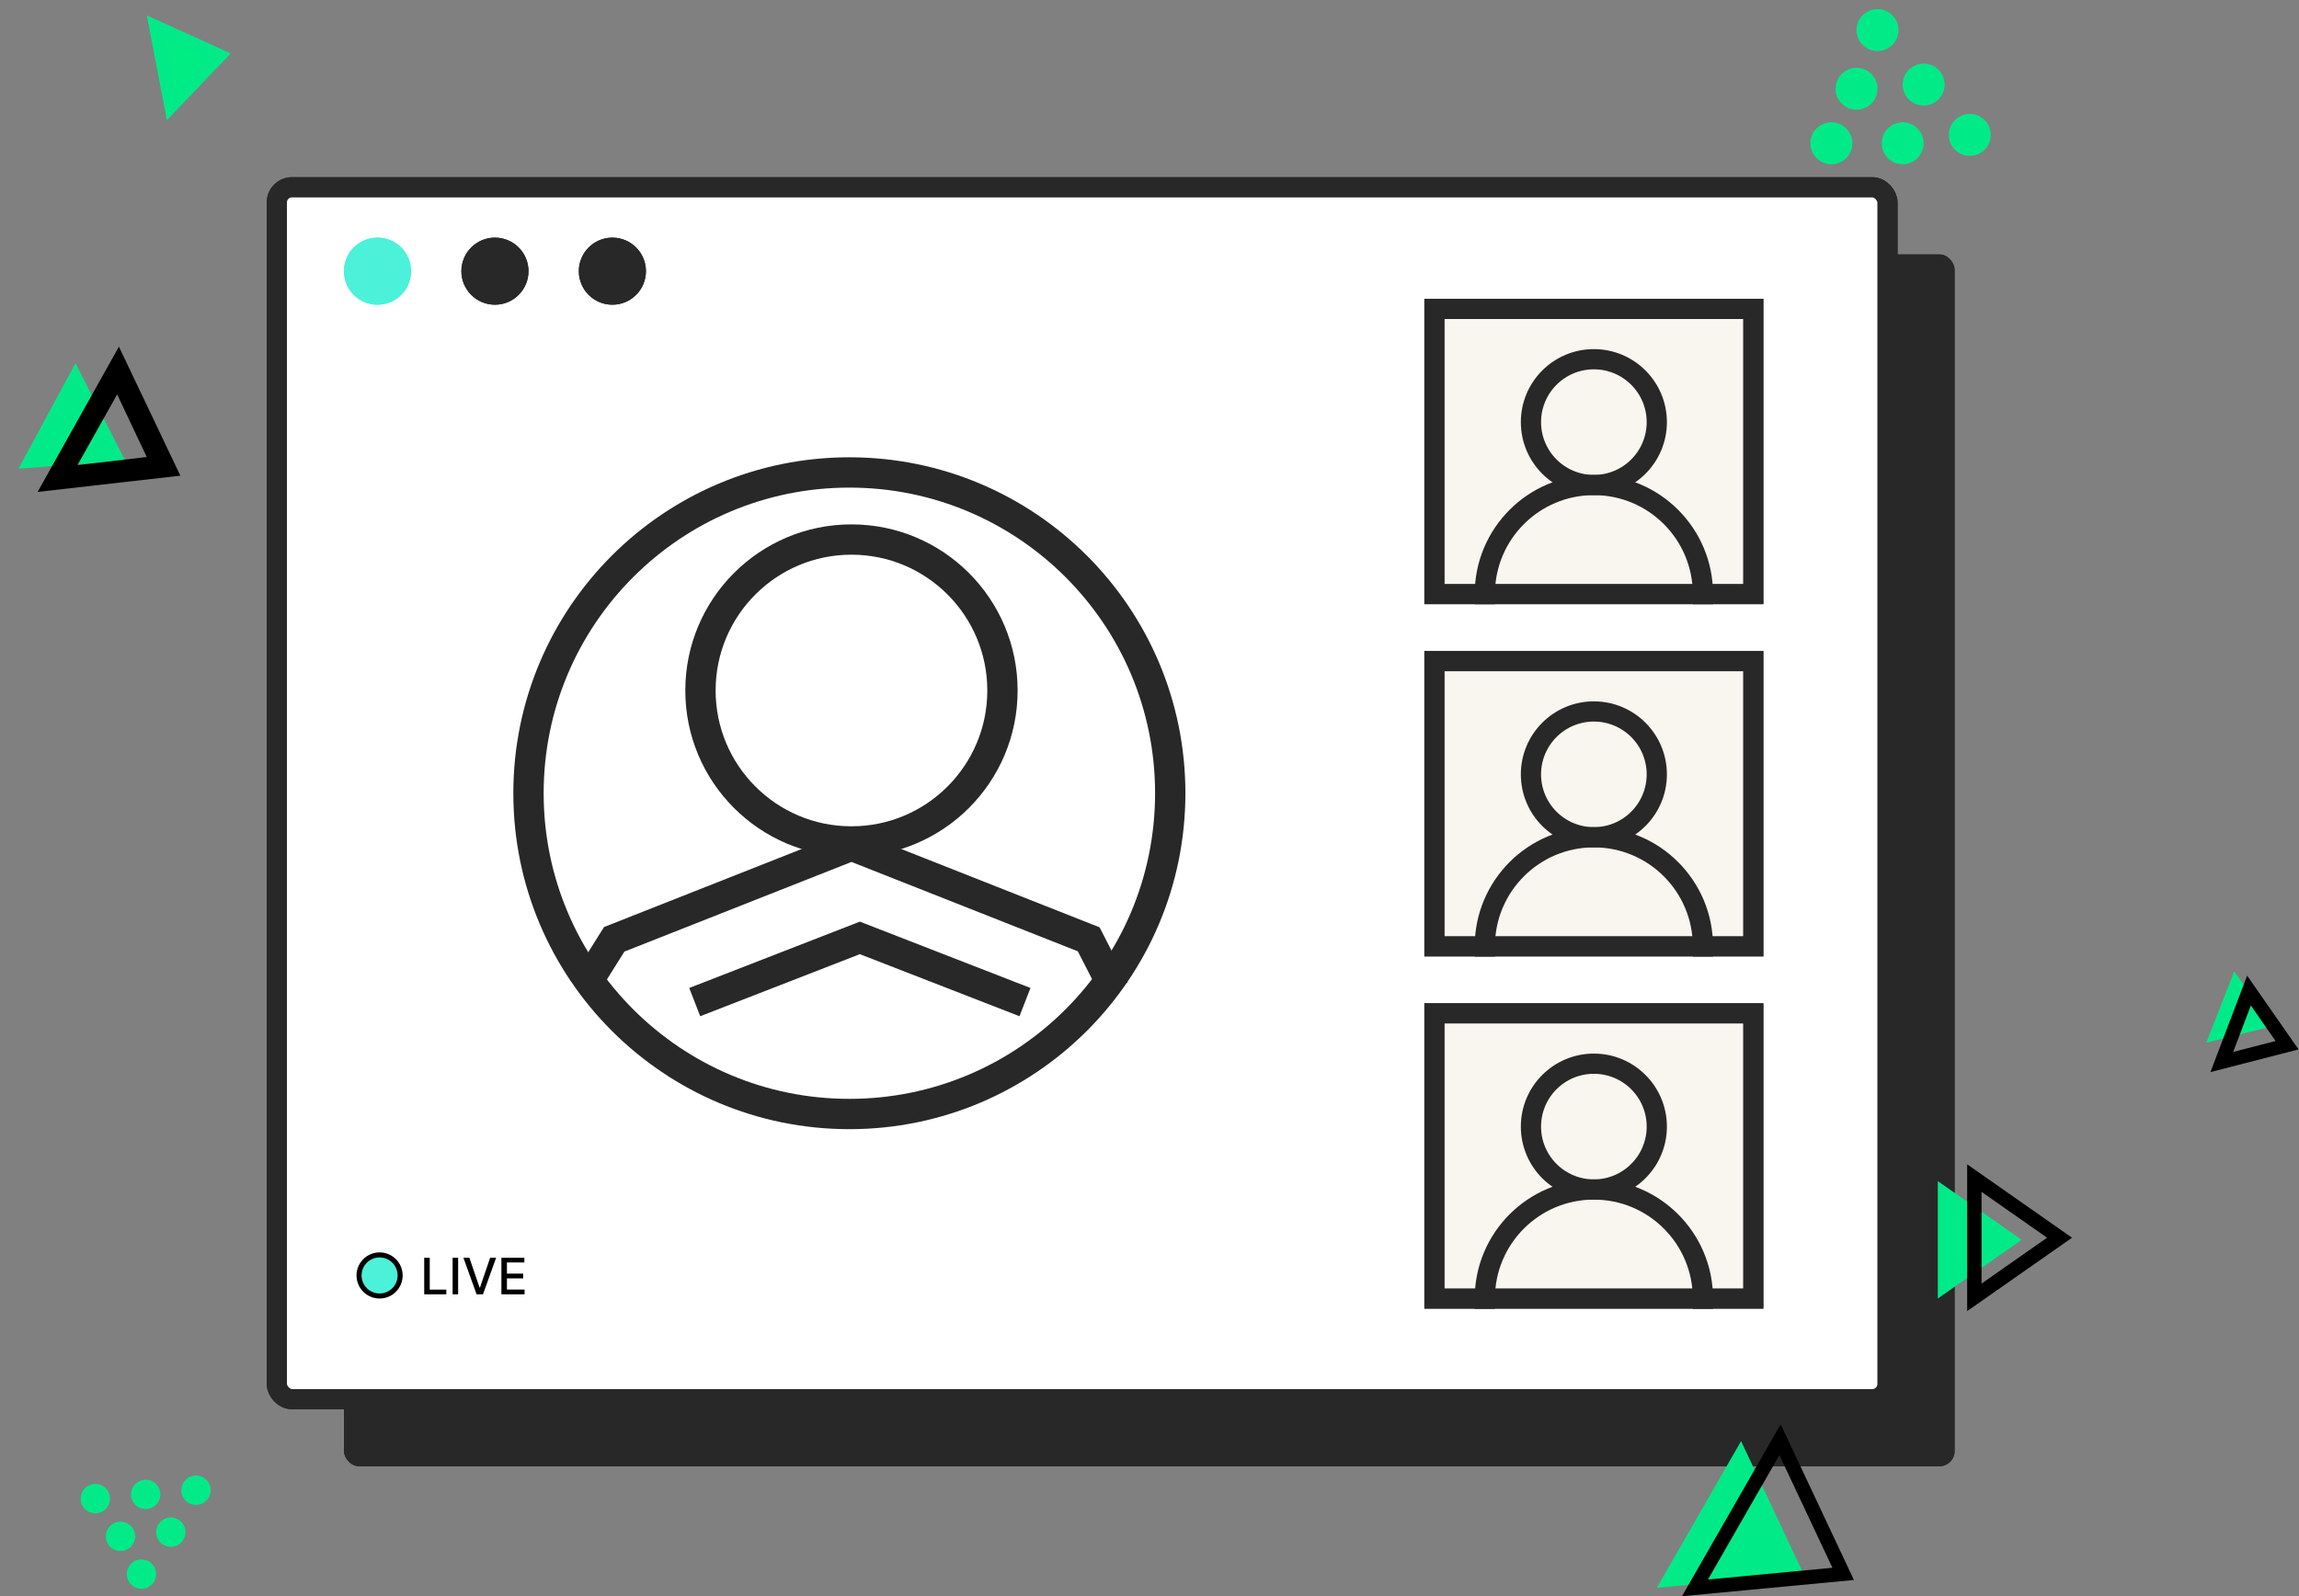 <svg width="455" height="316" viewBox="0 0 455 316" fill="none" xmlns="http://www.w3.org/2000/svg">
<rect x="0" y="0" width="455" height="316" fill="#808080" stroke="none"/>
<rect x="68.07" y="50.361" width="318.766" height="239.905" rx="3" fill="#282828"/>
<rect x="54.788" y="37.079" width="318.766" height="239.905" rx="3" fill="white" stroke="#282828" stroke-width="4"/>
<rect x="68.07" y="50.361" width="318.766" height="239.905" rx="3" fill="#282828"/>
<rect x="54.788" y="37.079" width="318.766" height="239.905" rx="3" fill="white" stroke="#282828" stroke-width="4"/>
<path fill-rule="evenodd" clip-rule="evenodd" d="M198.399 136.694C198.399 120.188 185.02 106.809 168.515 106.809C152.009 106.809 138.63 120.188 138.63 136.694C138.63 153.199 152.009 166.578 168.515 166.578C185.02 166.578 198.399 153.199 198.399 136.694Z" stroke="#282828" stroke-width="6" stroke-linecap="square"/>
<path fill-rule="evenodd" clip-rule="evenodd" d="M231.604 157.032C231.604 121.959 203.172 93.528 168.099 93.528C133.027 93.528 104.595 121.959 104.595 157.032C104.595 192.104 133.027 220.536 168.099 220.536C203.172 220.536 231.604 192.104 231.604 157.032Z" stroke="#282828" stroke-width="6" stroke-linecap="square"/>
<path d="M219.152 193.142L215.469 185.952L168.515 167.408L121.56 185.952L117.047 193.142" stroke="#282828" stroke-width="6" stroke-linecap="square"/>
<path d="M140.29 197.293L170.175 185.671L200.059 197.293" stroke="#282828" stroke-width="6" stroke-linecap="square"/>
<path d="M79.192 252.496C79.192 254.741 77.371 256.562 75.126 256.562C72.881 256.562 71.06 254.741 71.06 252.496C71.06 250.25 72.881 248.43 75.126 248.43C77.371 248.43 79.192 250.25 79.192 252.496Z" fill="#4CF1D9" stroke="black"/>
<path fill-rule="evenodd" clip-rule="evenodd" d="M90.671 256.231V248.987H89.578V256.231H90.671ZM83.957 248.988V256.233H88.333V255.292H85.05V248.988H83.957ZM92.896 248.987L94.913 254.887H94.994L97.01 248.987H98.192L95.585 256.231H94.322L91.715 248.987H92.896ZM99.235 248.987V256.231H103.82V255.29H100.328V253.072H103.54V252.135H100.328V249.928H103.777V248.987H99.235Z" fill="black"/>
<rect x="283.901" y="200.614" width="63.089" height="56.448" fill="#F9F5EF" stroke="#282828" stroke-width="4" stroke-linecap="square"/>
<path d="M293.863 257.061V257.061C293.863 245.141 303.526 235.478 315.446 235.478V235.478C327.366 235.478 337.029 245.141 337.029 257.061V257.061" stroke="#282828" stroke-width="4" stroke-linecap="square"/>
<path fill-rule="evenodd" clip-rule="evenodd" d="M315.446 235.479C322.323 235.479 327.898 229.904 327.898 223.027C327.898 216.15 322.323 210.575 315.446 210.575C308.569 210.575 302.994 216.15 302.994 223.027C302.994 229.904 308.569 235.479 315.446 235.479Z" stroke="#282828" stroke-width="4" stroke-linecap="square"/>
<rect x="283.901" y="130.883" width="63.089" height="56.448" fill="#F9F5EF" stroke="#282828" stroke-width="4" stroke-linecap="square"/>
<path d="M293.863 187.332V187.332C293.863 175.411 303.526 165.748 315.446 165.748V165.748C327.366 165.748 337.029 175.411 337.029 187.332V187.332" stroke="#282828" stroke-width="4" stroke-linecap="square"/>
<path fill-rule="evenodd" clip-rule="evenodd" d="M315.446 165.749C322.323 165.749 327.898 160.174 327.898 153.297C327.898 146.42 322.323 140.845 315.446 140.845C308.569 140.845 302.994 146.42 302.994 153.297C302.994 160.174 308.569 165.749 315.446 165.749Z" stroke="#282828" stroke-width="4" stroke-linecap="square"/>
<rect x="283.901" y="61.153" width="63.089" height="56.448" fill="#F9F5EF" stroke="#282828" stroke-width="4" stroke-linecap="square"/>
<path d="M293.863 117.601V117.601C293.863 105.681 303.526 96.018 315.446 96.018V96.018C327.366 96.018 337.029 105.681 337.029 117.601V117.601" stroke="#282828" stroke-width="4" stroke-linecap="square"/>
<path fill-rule="evenodd" clip-rule="evenodd" d="M315.446 96.018C322.323 96.018 327.898 90.443 327.898 83.566C327.898 76.689 322.323 71.114 315.446 71.114C308.569 71.114 302.994 76.689 302.994 83.566C302.994 90.443 308.569 96.018 315.446 96.018Z" stroke="#282828" stroke-width="4" stroke-linecap="square"/>
<path fill-rule="evenodd" clip-rule="evenodd" d="M74.711 60.323C78.379 60.323 81.352 57.349 81.352 53.682C81.352 50.014 78.379 47.041 74.711 47.041C71.043 47.041 68.07 50.014 68.07 53.682C68.07 57.349 71.043 60.323 74.711 60.323Z" fill="#4CF1D9"/>
<path fill-rule="evenodd" clip-rule="evenodd" d="M97.954 60.323C101.622 60.323 104.595 57.349 104.595 53.682C104.595 50.014 101.622 47.041 97.954 47.041C94.287 47.041 91.313 50.014 91.313 53.682C91.313 57.349 94.287 60.323 97.954 60.323Z" fill="#282828"/>
<path fill-rule="evenodd" clip-rule="evenodd" d="M121.198 60.323C124.865 60.323 127.839 57.349 127.839 53.682C127.839 50.014 124.865 47.041 121.198 47.041C117.53 47.041 114.557 50.014 114.557 53.682C114.557 57.349 117.53 60.323 121.198 60.323Z" fill="#282828"/>
<path fill-rule="evenodd" clip-rule="evenodd" d="M383.516 233.818L400.118 245.44L383.516 257.061V233.818Z" fill="#00EB87"/>
<path fill-rule="evenodd" clip-rule="evenodd" d="M389.327 230.498V259.552L410.08 245.025L389.327 230.498ZM392.172 235.947L405.14 245.024L392.172 254.102V235.947Z" fill="black"/>
<path fill-rule="evenodd" clip-rule="evenodd" d="M344.578 285.285L356.952 311.591L327.898 314.339L344.578 285.285Z" fill="#00EB87"/>
<path fill-rule="evenodd" clip-rule="evenodd" d="M352.417 281.965L332.879 316L366.914 312.781L352.417 281.965ZM352.168 288.064L362.658 310.361L338.031 312.69L352.168 288.064Z" fill="black"/>
<path fill-rule="evenodd" clip-rule="evenodd" d="M30.715 5.535L43.166 10.959L33.697 20.477L30.715 5.535Z" fill="#00ED84"/>
<path fill-rule="evenodd" clip-rule="evenodd" d="M14.941 71.914L24.779 91.184L3.656 92.787L14.941 71.914Z" fill="#00EB87"/>
<path fill-rule="evenodd" clip-rule="evenodd" d="M29.054 3.045L33.03 23.798L45.657 10.579L29.054 3.045ZM32.853 7.886L40.85 11.514L34.768 17.88L32.853 7.886Z" fill="#00EB87"/>
<path fill-rule="evenodd" clip-rule="evenodd" d="M23.536 68.624L7.446 97.385L35.694 94.169L23.536 68.624ZM23.185 78.082L29.043 90.472L15.331 92.081L23.185 78.082Z" fill="black"/>
<path fill-rule="evenodd" clip-rule="evenodd" d="M21.335 295.135C22.186 296.496 21.772 298.288 20.411 299.139C19.05 299.989 17.258 299.575 16.407 298.214C15.557 296.853 15.971 295.061 17.332 294.211C18.693 293.36 20.485 293.774 21.335 295.135ZM31.296 294.306C32.146 295.667 31.732 297.459 30.371 298.309C29.01 299.16 27.218 298.746 26.368 297.385C25.517 296.024 25.931 294.232 27.292 293.382C28.653 292.531 30.445 292.945 31.296 294.306ZM35.352 305.78C36.713 304.93 37.127 303.138 36.276 301.777C35.426 300.416 33.633 300.002 32.273 300.853C30.912 301.703 30.498 303.495 31.348 304.856C32.199 306.217 33.991 306.631 35.352 305.78ZM26.315 302.607C27.165 303.968 26.751 305.76 25.39 306.61C24.03 307.461 22.237 307.047 21.387 305.686C20.537 304.325 20.95 302.533 22.311 301.682C23.672 300.832 25.465 301.246 26.315 302.607ZM40.333 297.479C41.694 296.629 42.107 294.836 41.257 293.475C40.407 292.115 38.614 291.701 37.253 292.551C35.893 293.401 35.479 295.194 36.329 296.555C37.179 297.916 38.972 298.329 40.333 297.479ZM30.465 310.078C31.316 311.439 30.902 313.231 29.541 314.081C28.18 314.932 26.388 314.518 25.538 313.157C24.687 311.796 25.101 310.004 26.462 309.154C27.823 308.303 29.615 308.717 30.465 310.078Z" fill="#00EB87"/>
<path fill-rule="evenodd" clip-rule="evenodd" d="M375.433 7.507C374.574 9.632 372.155 10.659 370.029 9.8C367.904 8.942 366.877 6.522 367.736 4.397C368.595 2.272 371.014 1.245 373.139 2.104C375.264 2.962 376.291 5.381 375.433 7.507ZM384.563 18.298C383.705 20.424 381.286 21.451 379.16 20.592C377.035 19.733 376.008 17.314 376.867 15.189C377.725 13.063 380.145 12.036 382.27 12.895C384.395 13.754 385.422 16.173 384.563 18.298ZM375.01 32.214C377.135 33.072 379.554 32.045 380.413 29.92C381.272 27.794 380.245 25.375 378.119 24.517C375.994 23.658 373.575 24.685 372.716 26.81C371.857 28.936 372.884 31.355 375.01 32.214ZM371.282 19.129C370.423 21.254 368.004 22.281 365.878 21.422C363.753 20.564 362.726 18.144 363.585 16.019C364.444 13.894 366.863 12.867 368.988 13.726C371.113 14.584 372.14 17.003 371.282 19.129ZM388.292 30.553C390.417 31.412 392.836 30.385 393.695 28.26C394.553 26.134 393.527 23.715 391.401 22.857C389.276 21.998 386.857 23.025 385.998 25.15C385.139 27.275 386.166 29.695 388.292 30.553ZM366.301 29.92C365.442 32.045 363.023 33.072 360.898 32.214C358.772 31.355 357.745 28.936 358.604 26.81C359.463 24.685 361.882 23.658 364.007 24.517C366.133 25.375 367.16 27.794 366.301 29.92Z" fill="#00EB87"/>
<path fill-rule="evenodd" clip-rule="evenodd" d="M442.18 192.311L449.926 203.11L436.644 206.423L442.18 192.311Z" fill="#00EB87"/>
<path fill-rule="evenodd" clip-rule="evenodd" d="M444.741 193.142L437.474 212.235L454.906 207.751L444.741 193.142ZM445.471 199.05L450.368 206.086L441.972 208.245L445.471 199.05Z" fill="black"/>
<rect x="283.901" y="200.614" width="63.089" height="56.448" fill="#F9F5EF" stroke="#282828" stroke-width="4" stroke-linecap="square"/>
<path d="M293.863 257.061V257.061C293.863 245.141 303.526 235.478 315.446 235.478V235.478C327.366 235.478 337.029 245.141 337.029 257.061V257.061" stroke="#282828" stroke-width="4" stroke-linecap="square"/>
<path fill-rule="evenodd" clip-rule="evenodd" d="M315.446 235.479C322.323 235.479 327.898 229.904 327.898 223.027C327.898 216.15 322.323 210.575 315.446 210.575C308.569 210.575 302.994 216.15 302.994 223.027C302.994 229.904 308.569 235.479 315.446 235.479Z" stroke="#282828" stroke-width="4" stroke-linecap="square"/>
<rect x="283.901" y="130.883" width="63.089" height="56.448" fill="#F9F5EF" stroke="#282828" stroke-width="4" stroke-linecap="square"/>
<path d="M293.863 187.331V187.331C293.863 175.411 303.526 165.748 315.446 165.748V165.748C327.366 165.748 337.029 175.411 337.029 187.331V187.331" stroke="#282828" stroke-width="4" stroke-linecap="square"/>
<path fill-rule="evenodd" clip-rule="evenodd" d="M315.446 165.748C322.323 165.748 327.898 160.173 327.898 153.296C327.898 146.419 322.323 140.844 315.446 140.844C308.569 140.844 302.994 146.419 302.994 153.296C302.994 160.173 308.569 165.748 315.446 165.748Z" stroke="#282828" stroke-width="4" stroke-linecap="square"/>
<rect x="283.901" y="61.153" width="63.089" height="56.448" fill="#F9F5EF" stroke="#282828" stroke-width="4" stroke-linecap="square"/>
<path d="M293.863 117.601V117.601C293.863 105.681 303.526 96.018 315.446 96.018V96.018C327.366 96.018 337.029 105.681 337.029 117.601V117.601" stroke="#282828" stroke-width="4" stroke-linecap="square"/>
<path fill-rule="evenodd" clip-rule="evenodd" d="M315.446 96.018C322.323 96.018 327.898 90.443 327.898 83.566C327.898 76.689 322.323 71.114 315.446 71.114C308.569 71.114 302.994 76.689 302.994 83.566C302.994 90.443 308.569 96.018 315.446 96.018Z" stroke="#282828" stroke-width="4" stroke-linecap="square"/>
<path fill-rule="evenodd" clip-rule="evenodd" d="M74.711 60.323C78.379 60.323 81.352 57.349 81.352 53.682C81.352 50.014 78.379 47.041 74.711 47.041C71.043 47.041 68.07 50.014 68.07 53.682C68.07 57.349 71.043 60.323 74.711 60.323Z" fill="#4CF1D9"/>
<path fill-rule="evenodd" clip-rule="evenodd" d="M97.954 60.323C101.622 60.323 104.595 57.349 104.595 53.682C104.595 50.014 101.622 47.041 97.954 47.041C94.287 47.041 91.313 50.014 91.313 53.682C91.313 57.349 94.287 60.323 97.954 60.323Z" fill="#282828"/>
<path fill-rule="evenodd" clip-rule="evenodd" d="M121.198 60.323C124.865 60.323 127.839 57.349 127.839 53.682C127.839 50.014 124.865 47.041 121.198 47.041C117.53 47.041 114.557 50.014 114.557 53.682C114.557 57.349 117.53 60.323 121.198 60.323Z" fill="#282828"/>
</svg>
